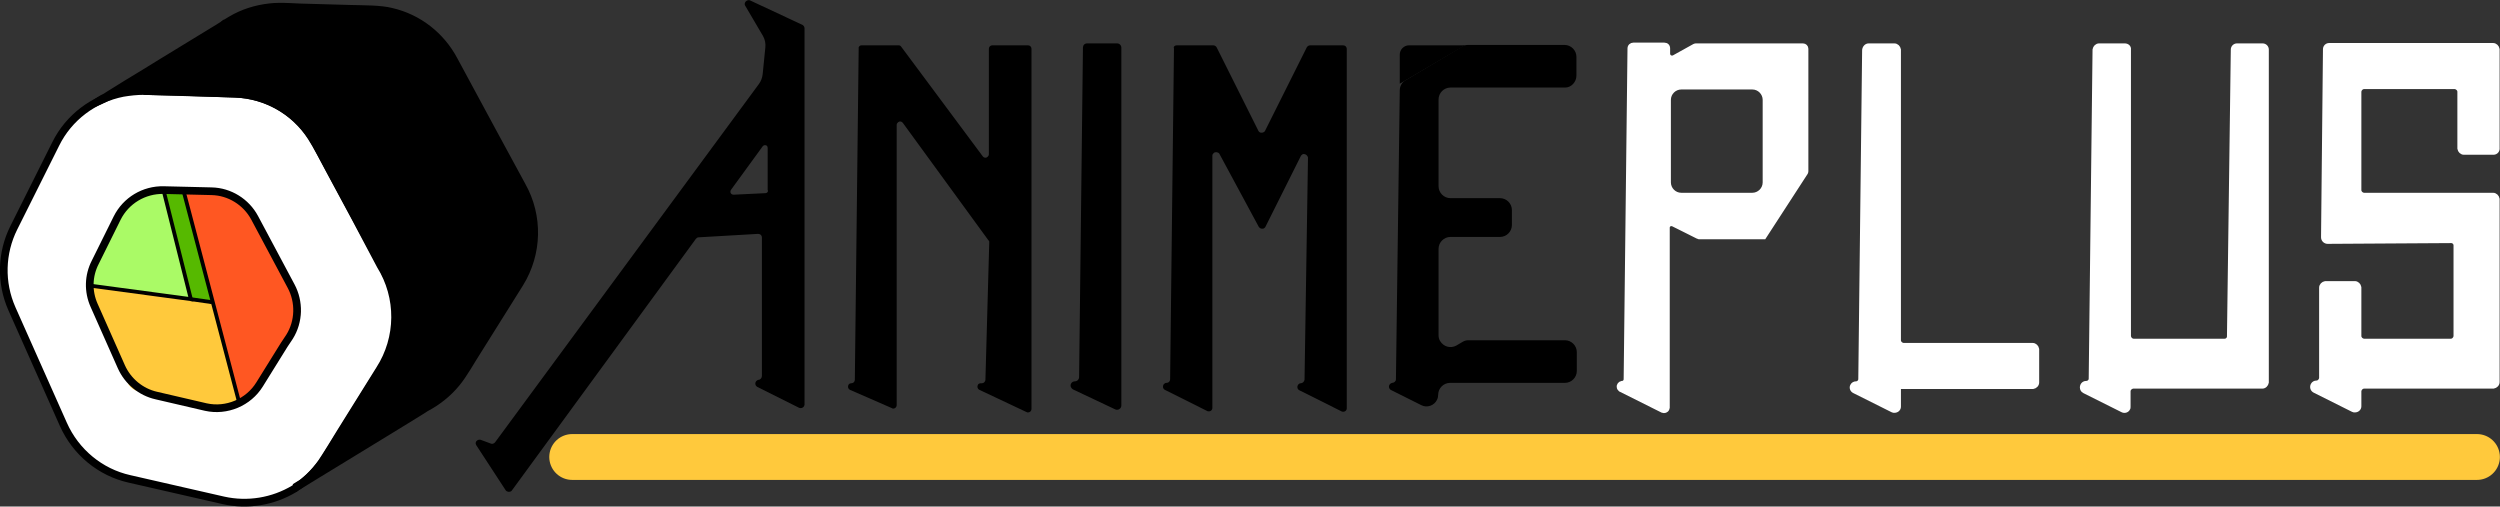 <?xml version="1.0" encoding="utf-8"?>
<!-- Generator: Adobe Illustrator 26.0.2, SVG Export Plug-In . SVG Version: 6.00 Build 0)  -->
<svg version="1.1" id="Layer_1" xmlns="http://www.w3.org/2000/svg" xmlns:xlink="http://www.w3.org/1999/xlink" x="0px" y="0px"
	 viewBox="0 0 651 131.9" style="enable-background:new 0 0 651 131.9;" xml:space="preserve">
<rect x="0" y="0" width="651" height="131.9" fill="#333333" stroke="none"/>
<style type="text/css">
	.st0{fill:none;stroke:#000000;stroke-width:2;stroke-linejoin:bevel;}
	.st1{fill:#FFFFFF;stroke:#000000;stroke-width:2;stroke-linejoin:bevel;}
	.st2{fill:#FF5722;}
	.st3{fill:#BF411A;}
	.st4{fill:#56B900;}
	.st5{fill:#AAFA66;}
	.st6{fill:#F2F2F2;stroke:#000000;stroke-width:2;stroke-linejoin:bevel;}
	.st7{fill:none;}
	.st8{fill:#FFC93C;}
	.st9{fill:none;stroke:#000000;stroke-width:2;stroke-miterlimit:10;}
	.st10{fill:none;stroke:#000000;stroke-miterlimit:10;}
	.st11{fill:none;stroke:#000000;stroke-linejoin:bevel;}
	.st12{fill:#FFFFFF;stroke:#FFFFFF;stroke-miterlimit:10;}
	.st13{fill:none;stroke:#FFC93C;stroke-width:11.94;stroke-linecap:round;stroke-miterlimit:10;}
</style>
<g id="Layer_1_00000142141776280341060040000007539072808156983703_">
	<line class="st0" x1="77" y1="127" x2="76.5" y2="127.3"/>
	<path class="st1" d="M99.4,95.7l-2.6,4.1l-5,8l-7.1,11.4c-2,3.1-4.6,5.8-7.7,7.8l-0.4,0.3c-5.5,3.3-12.1,4.4-18.4,3l-24.5-5.6
		c-7.6-1.7-14-7-17.2-14.2L3.1,80.4c-3-6.8-2.8-14.5,0.5-21.1l10.9-21.8c3.4-6.9,9.9-11.8,17.5-13.3c1.8-0.3,3.6-0.5,5.4-0.5
		l8.9,0.2L61,24.4c8.9,0.2,17,5.2,21.2,13l18,33.4C104.4,78.7,104.1,88.2,99.4,95.7z"/>
	<path class="st2" d="M47.8,49.7l13.7,53.6c0.3,1.1,1.4,1.8,2.5,1.5c0.5-0.1,0.9-0.5,1.2-0.9l12-19.3c1.3-2.1,1.4-4.8,0.2-7
		C71.6,65.4,66,55,61,51.3L47.8,49.7z"/>
	<line class="st0" x1="58.9" y1="5.9" x2="58.2" y2="6.4"/>
	<path class="st3" d="M72,67.3"/>
	<path class="st3" d="M52,64.3"/>
	<path class="st4" d="M25.1,74.3l30.1,4.4l-7.4-29l-7.9-0.2c-3.4-0.1-6.6,1.8-8.2,4.9l-8.3,16.7c-0.6,1.1-0.1,2.5,1,3
		C24.6,74.2,24.8,74.3,25.1,74.3z"/>
	<path class="st5" d="M42.6,49.6l7.1,28.3l-24.8-3.6c-1.2-0.2-1.9-1.3-1.8-2.4c0-0.2,0.1-0.4,0.2-0.6l7.2-14.4
		C32.7,52.3,37.5,49.4,42.6,49.6L42.6,49.6z"/>
	<path class="st6" d="M42.6,49.6"/>
	<path class="st7" d="M51.5,64.3"/>
	<path class="st7" d="M71.5,66.8"/>
	<path class="st8" d="M24.5,74.3l30.7,4.4c0,0,7.3,24.5,6.5,25.5s-3.9,1.9-2.8,2c0.9,0.1-16.5-3.2-22.7-4.3c-1.3-0.2-2.5-1.1-3-2.4
		L23,76.3c-0.3-0.7,0-1.6,0.7-1.9C23.9,74.3,24.2,74.2,24.5,74.3z"/>
	<path class="st9" d="M75.8,74.5c2.2,4.1,2.1,9.2-0.4,13.2L74,89.8l-6.4,10.3c-2.9,4.7-8.6,7.1-14,5.9L40.7,103
		c-4-0.9-7.4-3.7-9.1-7.5l-7.1-16c-1.6-3.6-1.5-7.7,0.3-11.2l5.7-11.5c2.3-4.6,7-7.4,12.1-7.3l0,0l12.5,0.3c4.7,0.1,9,2.8,11.2,6.9
		L75.8,74.5z"/>
	<polyline class="st10" points="22.9,74.3 49.7,77.9 42.6,49.6 47.8,49.7 62.3,104.9 	"/>
	<line class="st11" x1="49.7" y1="77.9" x2="55.2" y2="78.7"/>
	<path d="M135.4,73.7l-2.6,4.1l-12.1,19.4c-2.4,3.8-5.7,6.9-9.7,8.9l0,0L77,127c3.1-2,5.8-4.7,7.8-7.8l7.1-11.4l5-8l2.6-4.1
		c4.7-7.6,5-17,0.8-24.9l-18-33.4C78,29.5,69.9,24.6,61,24.4L46.2,24l-8.9-0.2C40,21.3,34,21.3,24,27.3L58.2,6.4h0.1
		c4.4-3.2,9.7-4.8,15.1-4.6L97,2.4c8.9,0.2,17,5.2,21.2,13.1l18,33.4C140.4,56.7,140.1,66.2,135.4,73.7z"/>
	<path d="M136.2,74.3l-10.9,17.4c-1.7,2.6-3.7,6.3-5.7,8.7c-2.3,2.8-5.1,5-8.3,6.7c0.4-0.1-34,20.8-33.9,20.8s-1.1-1.7-1.1-1.7
		c2.6-1.6,4.8-3.8,6.6-6.3c1.4-2.1,3.6-5.7,5-8l10.1-16.2c5.1-7.9,5.2-18.1,0.2-26.1C95.5,64.4,87.8,50,84.8,44.5
		c-1.3-2.4-3.1-6-4.6-8.3C76,29.7,68.9,25.7,61.2,25.4c-3.2-0.1-20.3-0.6-23.8-0.7L36.7,23c0.2-0.2,0.3-0.4,0.3-0.3
		c0,0.1,0,0.2,0,0.3c0,0.1,0.1,0.2,0.2,0.3c0.1,0.1,0.1,0,0,0c-1.9,0.1-3.7,0.5-5.4,1.3c-2.5,1-4.8,2.4-7.4,3.4l-0.8-1.3
		c4.9-3.5,12.8-8,18-11.3l13.6-8.3c1.4-0.8,3.1-2,4.5-2.8c3.2-1.9,6.8-3,10.4-3.4c3.2-0.4,7.5,0.1,10.7,0.1l10.6,0.3
		c3.2,0.1,7.7,0,10.8,0.8c7.3,1.7,13.4,6.5,16.9,13.1l10.1,18.7c1.6,3,6,11.1,7.6,14C141.4,56.1,141.2,66.2,136.2,74.3L136.2,74.3z
		 M134.5,73.2c4.6-7.4,4.8-16.7,0.5-24.3c-1.6-2.9-5.9-11-7.6-14l-10.1-18.8C114.2,10,108.5,5.6,101.8,4c-2.9-0.8-7.4-0.6-10.4-0.8
		L80.8,2.9c-3,0.1-7.6-0.4-10.5-0.1c-4.3,0.4-8.4,2-11.8,4.5l-6.8,4.2C43.3,16.6,33,23.2,24.4,27.9l-0.8-1.3
		c1.1-0.9,2.3-1.7,3.6-2.3c2.5-1.3,5.2-2.3,8-3c1-0.1,2.3-0.5,3.3,0.3c1.1,0.8,0.4,2.2-0.4,2.8l-0.7-1.7l19,0.6
		c4.8,0,10,0.3,14.4,2.3c4.6,2,8.4,5.3,11.1,9.5c1.5,2.4,3.2,5.9,4.6,8.4l9,16.8c2.5,5.1,7.2,11.8,8,17.5c1.2,6.6-0.1,13.4-3.8,19
		c-1.8,2.8-11,17.7-12.6,20.2c-2.4,4.2-5.5,8.3-9.8,10.8c0,0-1.1-1.7-1.1-1.7s34-20.9,34.1-20.9c2.9-1.5,5.5-3.6,7.6-6.2
		C122,93.8,130.7,79.1,134.5,73.2L134.5,73.2z"/>
</g>
<g id="final">
	<path d="M224.3,11.8h9.7c0.3,0,0.5,0.1,0.7,0.4l21.2,28.5c0.3,0.4,0.8,0.5,1.2,0.2c0.2-0.2,0.4-0.4,0.4-0.7V12.7
		c0-0.5,0.4-0.9,0.9-0.9h9.3c0.5,0,0.9,0.4,0.9,0.9v93.8c0,0.5-0.4,0.9-0.9,0.9c-0.1,0-0.3,0-0.4-0.1l-12.3-5.8
		c-0.4-0.2-0.6-0.7-0.4-1.2c0.1-0.3,0.4-0.5,0.8-0.5h0.3c0.5,0,0.8-0.4,0.9-0.8l1-35.9c0-0.2,0-0.4-0.2-0.5L235.1,32
		c-0.3-0.4-0.8-0.5-1.2-0.2c-0.2,0.2-0.4,0.4-0.4,0.7v73c0,0.5-0.4,0.9-0.9,0.9c-0.1,0-0.2,0-0.3-0.1l-11-4.8
		c-0.4-0.2-0.6-0.7-0.4-1.2c0.1-0.3,0.4-0.5,0.8-0.5l0,0c0.5,0,0.9-0.4,0.9-0.9l1-86.3C223.5,12.2,223.9,11.8,224.3,11.8z"/>
	<path d="M283.1,11.3h7.8c0.6,0,1.1,0.5,1.1,1.1c0,0,0,0,0,0v93.2c0,0.6-0.5,1.1-1.1,1.1c-0.2,0-0.3,0-0.5-0.1l-11-5.2
		c-0.5-0.3-0.8-0.9-0.5-1.5c0.2-0.4,0.6-0.6,1-0.6l0,0c0.6,0,1.1-0.5,1.1-1.1c0,0,0,0,0,0l1-85.8C282,11.8,282.4,11.3,283.1,11.3
		C283,11.3,283.1,11.3,283.1,11.3z"/>
	<path d="M306.4,11.8h9.5c0.4,0,0.7,0.2,0.9,0.5l10.9,21.8c0.3,0.5,0.9,0.6,1.4,0.3c0.1-0.1,0.3-0.2,0.3-0.3l10.9-21.8
		c0.2-0.3,0.5-0.5,0.9-0.5h8.5c0.6,0,1,0.4,1,1v93.5c0,0.6-0.5,1-1.1,0.9c-0.1,0-0.2,0-0.3-0.1l-11-5.5c-0.5-0.3-0.6-0.9-0.3-1.4
		c0.2-0.2,0.4-0.4,0.7-0.4l0,0c0.5,0,0.9-0.4,1-0.9l0.9-57.9c-0.1-0.5-0.6-0.9-1.1-0.9c-0.3,0-0.5,0.2-0.7,0.4l-9.3,18.6
		c-0.3,0.5-0.9,0.6-1.4,0.3c-0.1-0.1-0.2-0.2-0.3-0.3l-10.3-19.1c-0.3-0.4-1-0.5-1.4-0.2c-0.2,0.2-0.4,0.4-0.4,0.7v65.7
		c0,0.6-0.5,1-1.1,0.9c-0.1,0-0.2,0-0.3-0.1l-11-5.5c-0.5-0.3-0.6-0.9-0.3-1.4c0.2-0.2,0.4-0.4,0.7-0.4l0,0c0.6,0,1-0.4,1-1l1-86.1
		C305.5,12.2,305.9,11.8,306.4,11.8z"/>
	<path d="M410.5,19.7v-4.9c0-1.7-1.4-3.1-3.1-3.1h-25.1c-0.5,0-1.1,0.1-1.5,0.4L366,20.9c-0.9,0.5-1.5,1.5-1.5,2.6l-1,75.3
		c0,0.5-0.5,0.9-1,0.9l0,0c-0.5,0.1-0.9,0.6-0.8,1.1c0,0.3,0.2,0.5,0.4,0.7l8,4c1.5,0.8,3.4,0.1,4.1-1.4c0.2-0.4,0.3-0.9,0.3-1.3
		l0,0c0-1.7,1.4-3.1,3.1-3.1h29.9c1.7,0,3.1-1.4,3.1-3.1v-4.9c0-1.7-1.4-3.1-3.1-3.1h-25.1c-0.5,0-1,0.1-1.5,0.4l-1.7,1
		c-1.5,0.8-3.3,0.3-4.2-1.2c-0.3-0.5-0.4-1-0.4-1.5V64.8c0-1.7,1.4-3.1,3.1-3.1h12.9c1.7,0,3.1-1.4,3.1-3.1v-3.9
		c0-1.7-1.4-3.1-3.1-3.1h-12.9c-1.7,0-3.1-1.4-3.1-3.1V25.9c0-1.7,1.4-3.1,3.1-3.1h29.9C409.1,22.8,410.5,21.4,410.5,19.7z"/>
	<path class="st12" d="M469.5,11.8h-27.8c-0.2,0-0.3,0-0.5,0.1l-5.4,3c-0.5,0.2-1.1,0-1.3-0.5c-0.1-0.1-0.1-0.2-0.1-0.4v-1.4
		c0-0.6-0.4-1-1-1h-8.1c-0.5,0-1,0.4-1,1l-1,86.1c0,0.6-0.4,1-1,1c-0.5,0.1-0.9,0.6-0.8,1.1c0,0.3,0.2,0.5,0.4,0.7l11,5.5
		c0.5,0.2,1.1,0,1.3-0.5c0-0.1,0.1-0.2,0.1-0.3V59.3c0-0.6,0.5-1,1.1-0.9c0.1,0,0.2,0,0.3,0.1l6.4,3.2c0.1,0.1,0.3,0.1,0.4,0.1h16.9
		L470.3,45c0.1-0.2,0.1-0.3,0.1-0.5V12.7C470.4,12.2,470,11.8,469.5,11.8z M459.5,47.5c0,1.8-1.5,3.2-3.2,3.2h-18.5
		c-1.8,0-3.2-1.5-3.2-3.2V26c0-1.8,1.5-3.2,3.2-3.2h18.5c1.8,0,3.2,1.5,3.2,3.2V47.5z"/>
	<path class="st12" d="M486.6,11.8h6.7c0.6,0,1.1,0.5,1.2,1.1c0,0,0,0,0,0v75.7c0,0.6,0.5,1.1,1.1,1.2c0,0,0,0,0,0h33.7
		c0.6,0,1.1,0.5,1.2,1.1c0,0,0,0,0,0v8.7c0,0.6-0.5,1.1-1.1,1.2c0,0,0,0,0,0h-34.9v5.1c0,0.6-0.5,1.1-1.2,1.1c-0.2,0-0.3,0-0.5-0.1
		l-10-5c-0.6-0.3-0.8-1-0.5-1.5c0.2-0.4,0.6-0.6,1-0.6l0,0c0.6,0,1.1-0.5,1.1-1.1l1-85.7C485.5,12.3,486,11.8,486.6,11.8z"/>
	<path class="st12" d="M553.3,11.8h-6.7c-0.6,0-1.1,0.5-1.2,1.1l-1,85.7c0,0.6-0.5,1.1-1.2,1.1l0,0c-0.6,0-1.1,0.5-1.1,1.2
		c0,0.4,0.2,0.8,0.6,1l10,5c0.6,0.3,1.3,0,1.5-0.5c0.1-0.1,0.1-0.3,0.1-0.5v-4c0-0.6,0.5-1.1,1.1-1.2c0,0,0,0,0,0h33.7
		c0.6,0,1.1-0.5,1.2-1.1c0,0,0,0,0,0V12.9c0-0.6-0.5-1.1-1.1-1.1c0,0,0,0,0,0h-6.7c-0.6,0-1.1,0.5-1.1,1.1l-1,74.7
		c0,0.6-0.5,1.1-1.1,1.1h-23.7c-0.6,0-1.1-0.5-1.2-1.1c0,0,0,0,0,0V12.9C554.5,12.3,554,11.8,553.3,11.8
		C553.3,11.8,553.3,11.8,553.3,11.8z"/>
	<path class="st12" d="M649.3,39.8h-7.7c-0.6,0-1.1-0.5-1.2-1.1c0,0,0,0,0,0V23.9c0-0.6-0.5-1.1-1.1-1.2c0,0,0,0,0,0h-23.7
		c-0.6,0-1.1,0.5-1.2,1.1c0,0,0,0,0,0v25.7c0,0.6,0.5,1.1,1.1,1.2c0,0,0,0,0,0h33.7c0.6,0,1.1,0.5,1.2,1.1c0,0,0,0,0,0v47.7
		c0,0.6-0.5,1.1-1.1,1.2c0,0,0,0,0,0h-33.7c-0.6,0-1.1,0.5-1.2,1.1c0,0,0,0,0,0v4c0,0.6-0.5,1.1-1.2,1.1c-0.2,0-0.3,0-0.5-0.1l-10-5
		c-0.6-0.3-0.8-1-0.5-1.6c0.2-0.4,0.6-0.6,1-0.6l0,0c0.6,0,1.1-0.5,1.2-1.1c0,0,0,0,0,0V74.9c0-0.6,0.5-1.1,1.1-1.2c0,0,0,0,0,0h7.7
		c0.6,0,1.1,0.5,1.2,1.1c0,0,0,0,0,0v12.7c0,0.6,0.5,1.1,1.1,1.2c0,0,0,0,0,0h22.7c0.6,0,1.1-0.5,1.2-1.1c0,0,0,0,0,0V63.9
		c0-0.6-0.5-1.1-1.1-1.1c0,0,0,0,0,0l-32.2,0.2c-0.6,0-1.2-0.5-1.2-1.2l0.5-49c0-0.6,0.5-1.1,1.1-1.1h42.7c0.6,0,1.1,0.5,1.2,1.1
		c0,0,0,0,0,0v25.7C650.5,39.2,650,39.8,649.3,39.8C649.4,39.8,649.3,39.8,649.3,39.8z"/>
	<path d="M209,6.5l-13.7-6.4c-0.5-0.2-1.1,0.1-1.3,0.6c-0.1,0.2-0.1,0.5,0,0.7l4.7,8c0.5,0.9,0.7,1.9,0.6,2.9l-0.7,7
		c-0.1,0.9-0.4,1.8-1,2.6l-68.7,93.3c-0.3,0.3-0.7,0.5-1.1,0.3l-2.7-1c-0.5-0.1-1.1,0.2-1.2,0.7c-0.1,0.2,0,0.5,0.1,0.7l7.7,11.8
		c0.3,0.4,1,0.5,1.4,0.2c0.1,0,0.1-0.1,0.2-0.2l47.9-65.5c0.2-0.2,0.4-0.4,0.7-0.4l15.5-0.9c0.6,0,1,0.4,1,1v36c0,0.5-0.4,1-0.9,1
		c-0.5,0.1-0.9,0.6-0.8,1.1c0,0.3,0.2,0.5,0.4,0.7l11,5.5c0.5,0.2,1.1,0,1.3-0.5c0-0.1,0.1-0.2,0.1-0.3V7.4
		C209.5,7,209.3,6.7,209,6.5z M200,49.6c0,0.4-0.3,0.7-0.7,0.7l-8.3,0.4c-0.4,0-0.8-0.3-0.8-0.7c0-0.2,0-0.3,0.1-0.5l8.3-11.4
		c0.2-0.3,0.7-0.4,1-0.2c0.2,0.1,0.3,0.4,0.3,0.6V49.6z"/>
	<path d="M364.5,21.8v-7.6c0-1.3,1.1-2.4,2.4-2.4h14.6"/>
	<path class="st12" d="M614.5,22.8"/>
</g>
<line class="st13" x1="645" y1="119" x2="149" y2="119"/>
</svg>
